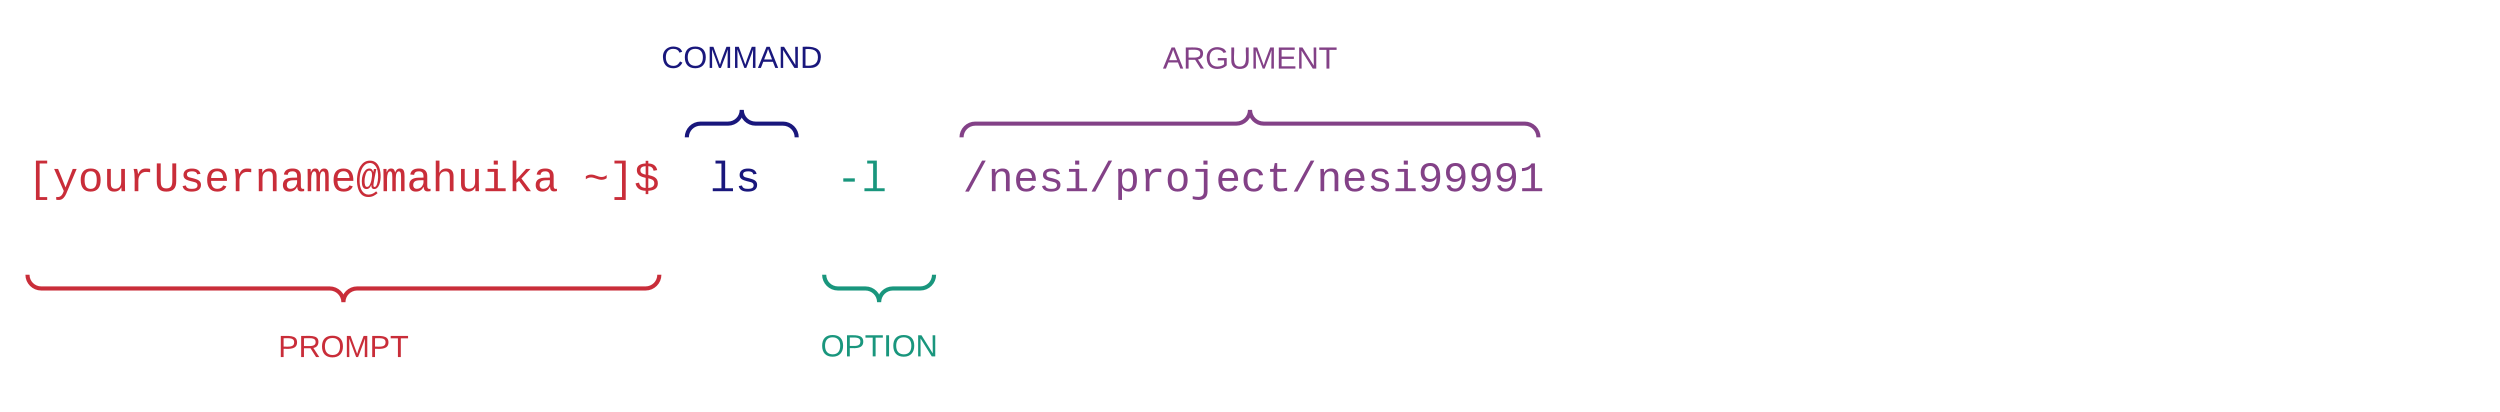 <svg xmlns="http://www.w3.org/2000/svg" xmlns:xlink="http://www.w3.org/1999/xlink" xmlns:lucid="lucid" width="1820" height="300"><g transform="translate(-180 -80)" lucid:page-tab-id="0_0"><path d="M200 100h1780v220H200z" fill="none"/><use xlink:href="#a" transform="matrix(1,0,0,1,200,100) translate(0 119.194)"/><use xlink:href="#b" transform="matrix(1,0,0,1,200,100) translate(404.866 119.194)"/><use xlink:href="#c" transform="matrix(1,0,0,1,200,100) translate(496.881 119.194)"/><use xlink:href="#d" transform="matrix(1,0,0,1,200,100) translate(588.896 119.194)"/><use xlink:href="#e" transform="matrix(1,0,0,1,200,100) translate(680.911 119.194)"/><g fill="none"><path d="M206 360c-3.3 0-6-2.7-6-6v-68c0-3.3 2.7-6 6-6h448c3.3 0 6 2.7 6 6v68c0 3.3-2.7 6-6 6z"/><path d="M660 280c0 5.52-4.48 10-10 10H440c-5.52 0-10 4.48-10 10 0-5.52-4.48-10-10-10H210c-5.52 0-10-4.48-10-10" stroke="#c92d39" stroke-width="3"/></g><use xlink:href="#f" transform="matrix(1,0,0,1,205,315) translate(177.562 24.944)"/><g fill="none"><path d="M754 100c3.3 0 6 2.7 6 6v68c0 3.3-2.7 6-6 6h-68c-3.3 0-6-2.7-6-6v-68c0-3.3 2.7-6 6-6z"/><path d="M680 180c0-5.52 4.48-10 10-10h20c5.52 0 10-4.48 10-10 0 5.52 4.48 10 10 10h20c5.52 0 10 4.48 10 10" stroke="#19177c" stroke-width="3"/></g><use xlink:href="#g" transform="matrix(1,-2.4492935982947064e-16,2.4492935982947064e-16,1,685,105) translate(-23.488 24.444)"/><g fill="none"><path d="M786 360c-3.3 0-6-2.7-6-6v-68c0-3.3 2.7-6 6-6h68c3.3 0 6 2.7 6 6v68c0 3.3-2.7 6-6 6z"/><path d="M860 280c0 5.52-4.48 10-10 10h-20c-5.52 0-10 4.48-10 10 0-5.52-4.48-10-10-10h-20c-5.52 0-10-4.48-10-10" stroke="#19967d" stroke-width="3"/></g><g><use xlink:href="#h" transform="matrix(1,0,0,1,785,315) translate(-7.531 24.444)"/></g><g fill="none"><path d="M1294 100c3.3 0 6 2.7 6 6v68c0 3.3-2.7 6-6 6H886c-3.3 0-6-2.7-6-6v-68c0-3.3 2.7-6 6-6z"/><path d="M880 180c0-5.52 4.48-10 10-10h190c5.52 0 10-4.48 10-10 0 5.52 4.48 10 10 10h190c5.52 0 10 4.48 10 10" stroke="#834187" stroke-width="3"/></g><g><use xlink:href="#i" transform="matrix(1,-2.4492935982947064e-16,2.4492935982947064e-16,1,885,105) translate(141.574 24.944)"/></g><defs><path fill="#c92d39" d="M410 425v-1909h547v139H590V286h367v139H410" id="j"/><path fill="#c92d39" d="M168 279c222 39 310-114 368-290L66-1082h192c120 299 249 590 362 896 115-301 235-597 351-896h190L705 0c-65 164-130 320-275 396-67 36-177 35-262 18V279" id="k"/><path fill="#c92d39" d="M615-1102c343 0 484 203 482 560-1 347-147 562-488 562-336 0-475-219-479-562-4-349 156-560 485-560zm-8 989c240 0 301-180 301-429 0-245-55-427-290-427-236 0-299 181-299 427 0 243 61 429 288 429" id="l"/><path fill="#c92d39" d="M528 20c-247 0-343-132-343-381v-721h180v686c-4 177 45 284 224 277 194-8 279-136 279-336v-627h181c3 360-6 732 6 1082H885c-4-54-7-126-8-185h-3C809-64 714 20 528 20" id="m"/><path fill="#c92d39" d="M839-1102c70 0 148 7 206 17v167c-112-18-268-36-363 15-129 69-208 203-208 395V0H294c-10-367 32-789-52-1082h171c21 75 41 161 48 250h5c67-152 152-270 373-270" id="n"/><path fill="#c92d39" d="M604-135c236 0 291-142 291-376v-838h190v859c5 340-142 510-480 510-326 0-463-164-463-492v-877h191v851c-3 222 46 363 271 363" id="o"/><path fill="#c92d39" d="M873-819c-18-114-119-146-250-146-163 0-245 50-245 151 0 151 170 148 294 185 182 54 388 94 388 320 0 240-189 325-439 329-245 4-410-69-454-268l159-31c24 133 136 168 295 165 144-2 270-31 270-171 0-164-195-160-331-202-167-52-350-87-350-299 0-218 173-315 413-313 220 2 373 77 412 260" id="p"/><path fill="#c92d39" d="M617-1102c355 0 481 238 477 599H322c5 222 84 388 301 388 144 0 244-59 284-166l158 45C1002-72 854 20 623 20c-342 0-490-220-490-568 0-346 151-554 484-554zm291 461c-18-192-90-328-289-328-194 0-287 128-295 328h584" id="q"/><path fill="#c92d39" d="M706-1102c241 0 344 136 343 381V0H868v-695c1-168-57-273-220-268-190 6-283 138-283 336V0H185c-3-360 6-732-6-1082h170c4 54 7 126 8 185h3c63-121 164-204 346-205" id="r"/><path fill="#c92d39" d="M1000-272c3 95 12 159 101 161 21 0 41-3 59-7V-6c-44 10-86 16-139 16-141 2-191-84-197-217h-6C748-76 648 20 446 20c-207 0-318-120-318-322 0-266 194-348 454-354l236-4c12-191-40-305-222-305-140 0-220 47-232 172l-188-17c33-204 181-292 423-292 255 0 401 118 401 364v466zm-683-27c0 109 63 184 175 182 166-3 259-96 306-217 24-65 20-120 20-200-232 7-501-28-501 235" id="s"/><path fill="#c92d39" d="M904-1102c199 0 220 177 220 381V0H956v-686c-3-114 0-215-60-264-70-33-125-4-158 71-26 56-39 140-39 252V0H531v-686c-3-114-1-215-61-264-78-41-136 24-157 84-24 69-39 159-39 259V0H105c-3-360 6-732-6-1082h149c6 50 3 123 8 175 36-100 83-195 216-195 135 0 166 79 196 196 42-105 93-196 236-196" id="t"/><path fill="#c92d39" d="M1044 94c-116 96-242 189-450 189-304 0-446-213-512-468-90-345-18-804 126-1023 99-150 236-276 464-276 292 0 429 206 486 450 73 310 31 729-145 882-38 32-81 48-129 48-111 1-154-78-141-195h-6c-43 98-102 195-235 195-186 0-225-192-225-385 0-224 63-403 173-521 46-50 107-91 194-91 117 0 160 79 184 173h5l32-151h116c-45 245-103 479-136 733-8 62-9 140 46 140 75 0 105-78 129-152 53-166 68-445 22-636-33-142-99-259-202-326-112-74-280-58-384 19-199 148-286 441-286 787 0 288 75 520 251 630 53 33 115 49 183 49 172-2 274-77 369-158zM753-595c28-145 53-404-107-404-137 0-173 153-206 275-34 123-44 312-4 434 14 43 39 80 90 80 118 0 154-122 191-226 17-47 25-101 36-159" id="u"/><path fill="#c92d39" d="M648-963c-190 6-283 138-283 336V0H185v-1484h181c-2 197 6 404-9 587h3c62-120 159-205 339-205 242 0 351 135 350 381V0H868v-695c1-168-57-273-220-268" id="v"/><path fill="#c92d39" d="M745-142h380V0H143v-142h422v-798H246v-142h499v940zM545-1292v-192h200v192H545" id="w"/><path fill="#c92d39" d="M914 0L548-499l-132 98V0H236v-1484h180v927l475-525h211L663-617 1125 0H914" id="x"/><g id="a"><use transform="matrix(0.015,0,0,0.015,0,0)" xlink:href="#j"/><use transform="matrix(0.015,0,0,0.015,18.403,0)" xlink:href="#k"/><use transform="matrix(0.015,0,0,0.015,36.806,0)" xlink:href="#l"/><use transform="matrix(0.015,0,0,0.015,55.209,0)" xlink:href="#m"/><use transform="matrix(0.015,0,0,0.015,73.612,0)" xlink:href="#n"/><use transform="matrix(0.015,0,0,0.015,92.015,0)" xlink:href="#o"/><use transform="matrix(0.015,0,0,0.015,110.418,0)" xlink:href="#p"/><use transform="matrix(0.015,0,0,0.015,128.821,0)" xlink:href="#q"/><use transform="matrix(0.015,0,0,0.015,147.224,0)" xlink:href="#n"/><use transform="matrix(0.015,0,0,0.015,165.627,0)" xlink:href="#r"/><use transform="matrix(0.015,0,0,0.015,184.03,0)" xlink:href="#s"/><use transform="matrix(0.015,0,0,0.015,202.433,0)" xlink:href="#t"/><use transform="matrix(0.015,0,0,0.015,220.836,0)" xlink:href="#q"/><use transform="matrix(0.015,0,0,0.015,239.239,0)" xlink:href="#u"/><use transform="matrix(0.015,0,0,0.015,257.642,0)" xlink:href="#t"/><use transform="matrix(0.015,0,0,0.015,276.045,0)" xlink:href="#s"/><use transform="matrix(0.015,0,0,0.015,294.448,0)" xlink:href="#v"/><use transform="matrix(0.015,0,0,0.015,312.851,0)" xlink:href="#m"/><use transform="matrix(0.015,0,0,0.015,331.254,0)" xlink:href="#w"/><use transform="matrix(0.015,0,0,0.015,349.657,0)" xlink:href="#x"/><use transform="matrix(0.015,0,0,0.015,368.06,0)" xlink:href="#s"/></g><path fill="#c92d39" d="M108-723c64-48 152-85 263-84 203 2 312 117 505 117 104 0 182-43 244-92v149c-68 49-143 81-260 80-172-2-344-117-504-115-112 1-181 41-248 88v-143" id="y"/><path fill="#c92d39" d="M270 425V286h367v-1631H270v-139h547V425H270" id="z"/><path fill="#c92d39" d="M558-647c-214-53-428-110-428-376 0-239 192-311 428-323v-130h128v130c251 5 384 114 433 321l-174 33c-27-133-107-212-259-221v426c233 57 464 118 464 407 0 258-203 345-464 360v161H558V-20C281-27 115-149 66-379l170-37c31 161 136 250 322 258v-489zm0-568c-146 8-256 54-256 197 0 156 132 181 256 216v-413zM686-156c160-12 292-63 292-227 0-177-151-205-292-244v471" id="A"/><g id="b"><use transform="matrix(0.015,0,0,0.015,0,0)" xlink:href="#y"/><use transform="matrix(0.015,0,0,0.015,18.403,0)" xlink:href="#z"/><use transform="matrix(0.015,0,0,0.015,36.806,0)" xlink:href="#A"/></g><path fill="#19177c" d="M736-142h380V0H134v-142h422v-1200H267v-142h469v1342" id="B"/><path fill="#19177c" d="M873-819c-18-114-119-146-250-146-163 0-245 50-245 151 0 151 170 148 294 185 182 54 388 94 388 320 0 240-189 325-439 329-245 4-410-69-454-268l159-31c24 133 136 168 295 165 144-2 270-31 270-171 0-164-195-160-331-202-167-52-350-87-350-299 0-218 173-315 413-313 220 2 373 77 412 260" id="C"/><g id="c"><use transform="matrix(0.015,0,0,0.015,0,0)" xlink:href="#B"/><use transform="matrix(0.015,0,0,0.015,18.403,0)" xlink:href="#C"/></g><path fill="#19967d" d="M334-464v-160h560v160H334" id="D"/><path fill="#19967d" d="M736-142h380V0H134v-142h422v-1200H267v-142h469v1342" id="E"/><g id="d"><use transform="matrix(0.015,0,0,0.015,0,0)" xlink:href="#D"/><use transform="matrix(0.015,0,0,0.015,18.403,0)" xlink:href="#E"/></g><path fill="#834187" d="M114 20l821-1504h178L296 20H114" id="F"/><path fill="#834187" d="M706-1102c241 0 344 136 343 381V0H868v-695c1-168-57-273-220-268-190 6-283 138-283 336V0H185c-3-360 6-732-6-1082h170c4 54 7 126 8 185h3c63-121 164-204 346-205" id="G"/><path fill="#834187" d="M617-1102c355 0 481 238 477 599H322c5 222 84 388 301 388 144 0 244-59 284-166l158 45C1002-72 854 20 623 20c-342 0-490-220-490-568 0-346 151-554 484-554zm291 461c-18-192-90-328-289-328-194 0-287 128-295 328h584" id="H"/><path fill="#834187" d="M873-819c-18-114-119-146-250-146-163 0-245 50-245 151 0 151 170 148 294 185 182 54 388 94 388 320 0 240-189 325-439 329-245 4-410-69-454-268l159-31c24 133 136 168 295 165 144-2 270-31 270-171 0-164-195-160-331-202-167-52-350-87-350-299 0-218 173-315 413-313 220 2 373 77 412 260" id="I"/><path fill="#834187" d="M745-142h380V0H143v-142h422v-798H246v-142h499v940zM545-1292v-192h200v192H545" id="J"/><path fill="#834187" d="M698-1104c312 3 392 244 392 558 0 315-82 566-392 566-169 0-277-65-331-184h-5c8 188 2 394 4 589H185V-858c0-76-1-156-6-224h175c6 52 9 120 10 178h4c58-122 150-202 330-200zm-49 991c225 0 255-203 255-433 0-225-32-419-253-419-236 0-285 192-285 441 0 237 53 411 283 411" id="K"/><path fill="#834187" d="M839-1102c70 0 148 7 206 17v167c-112-18-268-36-363 15-129 69-208 203-208 395V0H294c-10-367 32-789-52-1082h171c21 75 41 161 48 250h5c67-152 152-270 373-270" id="L"/><path fill="#834187" d="M615-1102c343 0 484 203 482 560-1 347-147 562-488 562-336 0-475-219-479-562-4-349 156-560 485-560zm-8 989c240 0 301-180 301-429 0-245-55-427-290-427-236 0-299 181-299 427 0 243 61 429 288 429" id="M"/><path fill="#834187" d="M390 276c167 0 266-82 266-251v-965H249v-142h587V28c-4 270-165 397-431 397-107 0-208-16-288-43V242c80 18 173 34 273 34zm246-1568v-192h200v192H636" id="N"/><path fill="#834187" d="M631 20c-350 0-501-215-501-562 0-355 162-560 502-560 250 0 399 118 446 323l-192 14c-23-124-109-196-262-196-242 0-305 171-305 415 1 245 61 427 304 427 151 0 248-77 267-215l190 12C1039-107 883 20 631 20" id="O"/><path fill="#834187" d="M682 16c-209 0-323-80-324-285v-671H190v-142h170l58-282h120v282h432v142H538v652c2 114 60 155 182 155 106 0 209-16 297-34v137C921-4 806 16 682 16" id="P"/><path fill="#834187" d="M141-911c0-296 172-459 469-459 157 0 276 55 356 166s121 278 121 501c-1 324-87 567-297 677-134 70-367 56-475-22-71-52-117-126-145-226l172-27c34 111 103 176 238 176 187 0 261-138 304-298 16-65 24-141 25-227-59 121-177 199-350 199-275 0-418-184-418-460zm461 318c168 0 289-96 289-269 0-158-59-275-163-332-36-20-77-30-124-30-187 0-280 125-280 313s90 318 278 318" id="Q"/><path fill="#834187" d="M148-1120c216-7 379-89 463-229h166v1204h353V0H157v-145h439v-1021c-79 124-254 184-448 194v-148" id="R"/><g id="e"><use transform="matrix(0.015,0,0,0.015,0,0)" xlink:href="#F"/><use transform="matrix(0.015,0,0,0.015,18.403,0)" xlink:href="#G"/><use transform="matrix(0.015,0,0,0.015,36.806,0)" xlink:href="#H"/><use transform="matrix(0.015,0,0,0.015,55.209,0)" xlink:href="#I"/><use transform="matrix(0.015,0,0,0.015,73.612,0)" xlink:href="#J"/><use transform="matrix(0.015,0,0,0.015,92.015,0)" xlink:href="#F"/><use transform="matrix(0.015,0,0,0.015,110.418,0)" xlink:href="#K"/><use transform="matrix(0.015,0,0,0.015,128.821,0)" xlink:href="#L"/><use transform="matrix(0.015,0,0,0.015,147.224,0)" xlink:href="#M"/><use transform="matrix(0.015,0,0,0.015,165.627,0)" xlink:href="#N"/><use transform="matrix(0.015,0,0,0.015,184.03,0)" xlink:href="#H"/><use transform="matrix(0.015,0,0,0.015,202.433,0)" xlink:href="#O"/><use transform="matrix(0.015,0,0,0.015,220.836,0)" xlink:href="#P"/><use transform="matrix(0.015,0,0,0.015,239.239,0)" xlink:href="#F"/><use transform="matrix(0.015,0,0,0.015,257.642,0)" xlink:href="#G"/><use transform="matrix(0.015,0,0,0.015,276.045,0)" xlink:href="#H"/><use transform="matrix(0.015,0,0,0.015,294.448,0)" xlink:href="#I"/><use transform="matrix(0.015,0,0,0.015,312.851,0)" xlink:href="#J"/><use transform="matrix(0.015,0,0,0.015,331.254,0)" xlink:href="#Q"/><use transform="matrix(0.015,0,0,0.015,349.657,0)" xlink:href="#Q"/><use transform="matrix(0.015,0,0,0.015,368.06,0)" xlink:href="#Q"/><use transform="matrix(0.015,0,0,0.015,386.463,0)" xlink:href="#Q"/><use transform="matrix(0.015,0,0,0.015,404.866,0)" xlink:href="#R"/></g><path fill="#c92d39" d="M30-248c87 1 191-15 191 75 0 78-77 80-158 76V0H30v-248zm33 125c57 0 124 11 124-50 0-59-68-47-124-48v98" id="S"/><path fill="#c92d39" d="M233-177c-1 41-23 64-60 70L243 0h-38l-65-103H63V0H30v-248c88 3 205-21 203 71zM63-129c60-2 137 13 137-47 0-61-80-42-137-45v92" id="T"/><path fill="#c92d39" d="M140-251c81 0 123 46 123 126C263-46 219 4 140 4 59 4 17-45 17-125s42-126 123-126zm0 227c63 0 89-41 89-101s-29-99-89-99c-61 0-89 39-89 99S79-25 140-24" id="U"/><path fill="#c92d39" d="M240 0l2-218c-23 76-54 145-80 218h-23L58-218 59 0H30v-248h44l77 211c21-75 51-140 76-211h43V0h-30" id="V"/><path fill="#c92d39" d="M127-220V0H93v-220H8v-28h204v28h-85" id="W"/><g id="f"><use transform="matrix(0.062,0,0,0.062,0,0)" xlink:href="#S"/><use transform="matrix(0.062,0,0,0.062,14.815,0)" xlink:href="#T"/><use transform="matrix(0.062,0,0,0.062,30.802,0)" xlink:href="#U"/><use transform="matrix(0.062,0,0,0.062,48.086,0)" xlink:href="#V"/><use transform="matrix(0.062,0,0,0.062,66.543,0)" xlink:href="#S"/><use transform="matrix(0.062,0,0,0.062,81.358,0)" xlink:href="#W"/></g><path fill="#19177c" d="M212-179c-10-28-35-45-73-45-59 0-87 40-87 99 0 60 29 101 89 101 43 0 62-24 78-52l27 14C228-24 195 4 139 4 59 4 22-46 18-125c-6-104 99-153 187-111 19 9 31 26 39 46" id="X"/><path fill="#19177c" d="M140-251c81 0 123 46 123 126C263-46 219 4 140 4 59 4 17-45 17-125s42-126 123-126zm0 227c63 0 89-41 89-101s-29-99-89-99c-61 0-89 39-89 99S79-25 140-24" id="Y"/><path fill="#19177c" d="M240 0l2-218c-23 76-54 145-80 218h-23L58-218 59 0H30v-248h44l77 211c21-75 51-140 76-211h43V0h-30" id="Z"/><path fill="#19177c" d="M205 0l-28-72H64L36 0H1l101-248h38L239 0h-34zm-38-99l-47-123c-12 45-31 82-46 123h93" id="aa"/><path fill="#19177c" d="M190 0L58-211 59 0H30v-248h39L202-35l-2-213h31V0h-41" id="ab"/><path fill="#19177c" d="M30-248c118-7 216 8 213 122C240-48 200 0 122 0H30v-248zM63-27c89 8 146-16 146-99s-60-101-146-95v194" id="ac"/><g id="g"><use transform="matrix(0.062,0,0,0.062,0,0)" xlink:href="#X"/><use transform="matrix(0.062,0,0,0.062,15.988,0)" xlink:href="#Y"/><use transform="matrix(0.062,0,0,0.062,33.272,0)" xlink:href="#Z"/><use transform="matrix(0.062,0,0,0.062,51.728,0)" xlink:href="#Z"/><use transform="matrix(0.062,0,0,0.062,70.185,0)" xlink:href="#aa"/><use transform="matrix(0.062,0,0,0.062,85,0)" xlink:href="#ab"/><use transform="matrix(0.062,0,0,0.062,100.988,0)" xlink:href="#ac"/></g><path fill="#19967d" d="M140-251c81 0 123 46 123 126C263-46 219 4 140 4 59 4 17-45 17-125s42-126 123-126zm0 227c63 0 89-41 89-101s-29-99-89-99c-61 0-89 39-89 99S79-25 140-24" id="ad"/><path fill="#19967d" d="M30-248c87 1 191-15 191 75 0 78-77 80-158 76V0H30v-248zm33 125c57 0 124 11 124-50 0-59-68-47-124-48v98" id="ae"/><path fill="#19967d" d="M127-220V0H93v-220H8v-28h204v28h-85" id="af"/><path fill="#19967d" d="M33 0v-248h34V0H33" id="ag"/><path fill="#19967d" d="M190 0L58-211 59 0H30v-248h39L202-35l-2-213h31V0h-41" id="ah"/><g id="h"><use transform="matrix(0.062,0,0,0.062,0,0)" xlink:href="#ad"/><use transform="matrix(0.062,0,0,0.062,17.284,0)" xlink:href="#ae"/><use transform="matrix(0.062,0,0,0.062,32.099,0)" xlink:href="#af"/><use transform="matrix(0.062,0,0,0.062,45.617,0)" xlink:href="#ag"/><use transform="matrix(0.062,0,0,0.062,51.79,0)" xlink:href="#ad"/><use transform="matrix(0.062,0,0,0.062,69.074,0)" xlink:href="#ah"/></g><path fill="#834187" d="M205 0l-28-72H64L36 0H1l101-248h38L239 0h-34zm-38-99l-47-123c-12 45-31 82-46 123h93" id="ai"/><path fill="#834187" d="M233-177c-1 41-23 64-60 70L243 0h-38l-65-103H63V0H30v-248c88 3 205-21 203 71zM63-129c60-2 137 13 137-47 0-61-80-42-137-45v92" id="aj"/><path fill="#834187" d="M143 4C61 4 22-44 18-125c-5-107 100-154 193-111 17 8 29 25 37 43l-32 9c-13-25-37-40-76-40-61 0-88 39-88 99 0 61 29 100 91 101 35 0 62-11 79-27v-45h-74v-28h105v86C228-13 192 4 143 4" id="ak"/><path fill="#834187" d="M232-93c-1 65-40 97-104 97C67 4 28-28 28-90v-158h33c8 89-33 224 67 224 102 0 64-133 71-224h33v155" id="al"/><path fill="#834187" d="M240 0l2-218c-23 76-54 145-80 218h-23L58-218 59 0H30v-248h44l77 211c21-75 51-140 76-211h43V0h-30" id="am"/><path fill="#834187" d="M30 0v-248h187v28H63v79h144v27H63v87h162V0H30" id="an"/><path fill="#834187" d="M190 0L58-211 59 0H30v-248h39L202-35l-2-213h31V0h-41" id="ao"/><path fill="#834187" d="M127-220V0H93v-220H8v-28h204v28h-85" id="ap"/><g id="i"><use transform="matrix(0.062,0,0,0.062,0,0)" xlink:href="#ai"/><use transform="matrix(0.062,0,0,0.062,14.815,0)" xlink:href="#aj"/><use transform="matrix(0.062,0,0,0.062,30.802,0)" xlink:href="#ak"/><use transform="matrix(0.062,0,0,0.062,48.086,0)" xlink:href="#al"/><use transform="matrix(0.062,0,0,0.062,64.074,0)" xlink:href="#am"/><use transform="matrix(0.062,0,0,0.062,82.531,0)" xlink:href="#an"/><use transform="matrix(0.062,0,0,0.062,97.346,0)" xlink:href="#ao"/><use transform="matrix(0.062,0,0,0.062,113.333,0)" xlink:href="#ap"/></g></defs></g></svg>